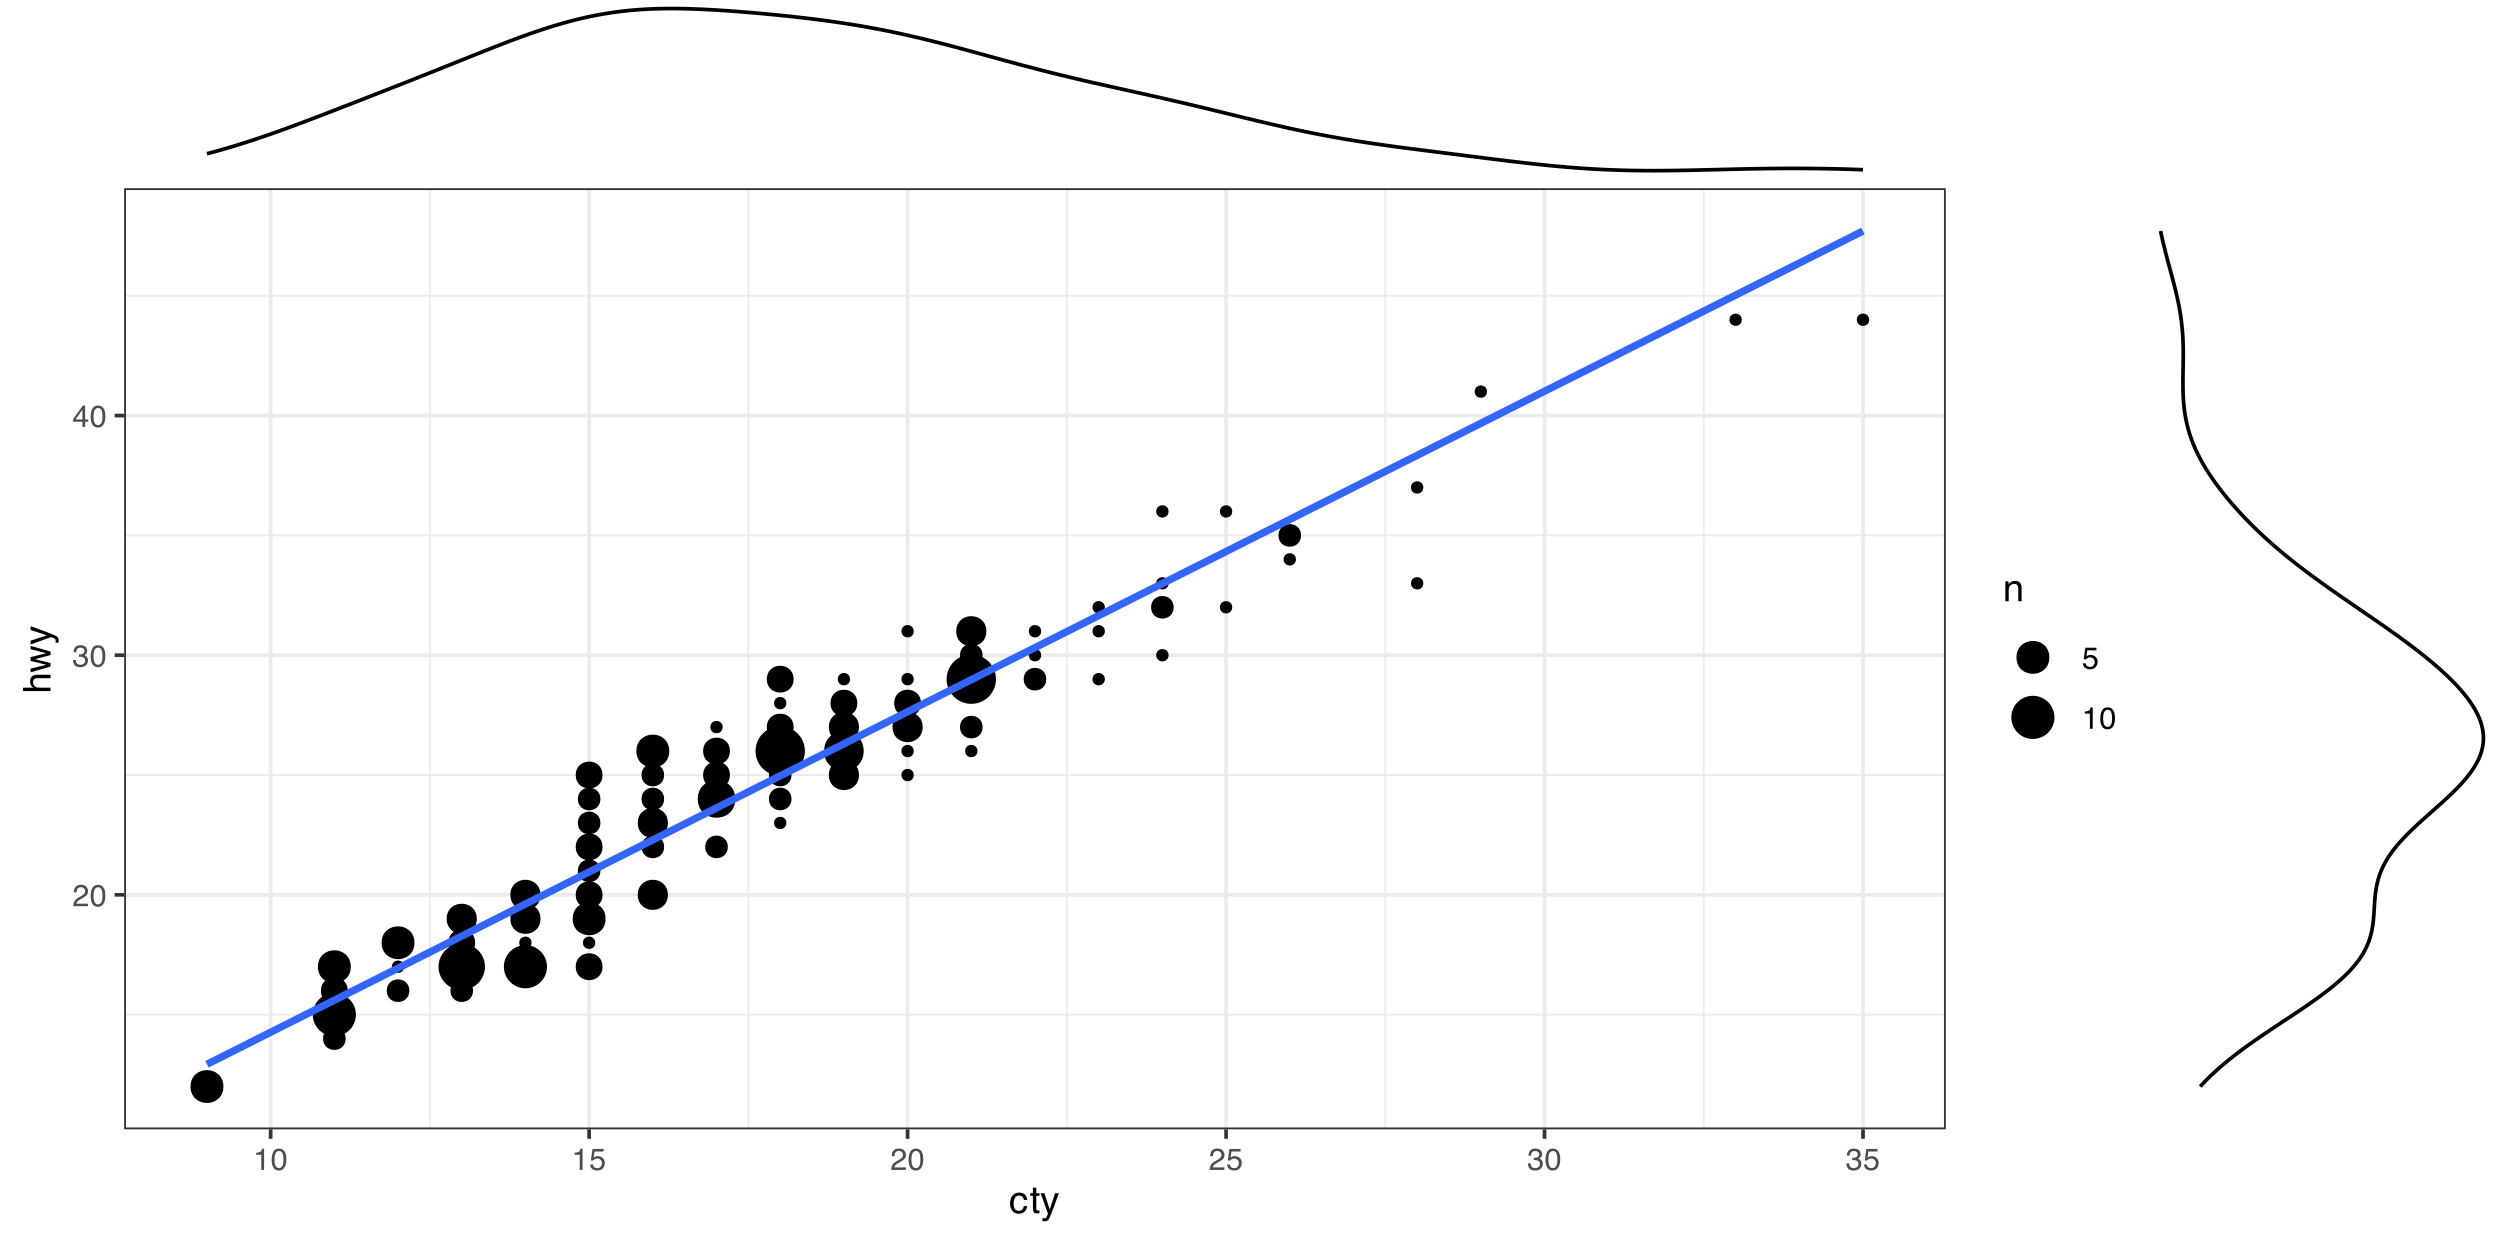 <?xml version="1.0" encoding="UTF-8"?>
<svg xmlns="http://www.w3.org/2000/svg" xmlns:xlink="http://www.w3.org/1999/xlink" width="720" height="360" viewBox="0 0 720 360">
<defs>
<g>
<g id="glyph-0-0">
<path d="M 0.281 0 L 0.281 -6.312 L 5.297 -6.312 L 5.297 0 Z M 4.5 -0.797 L 4.5 -5.516 L 1.078 -5.516 L 1.078 -0.797 Z M 4.5 -0.797 "/>
</g>
<g id="glyph-0-1">
<path d="M 0.281 0 C 0.301 -0.531 0.406 -0.988 0.594 -1.375 C 0.789 -1.77 1.164 -2.129 1.719 -2.453 L 2.547 -2.922 C 2.91 -3.141 3.164 -3.328 3.312 -3.484 C 3.551 -3.711 3.672 -3.984 3.672 -4.297 C 3.672 -4.648 3.562 -4.93 3.344 -5.141 C 3.133 -5.359 2.848 -5.469 2.484 -5.469 C 1.961 -5.469 1.598 -5.266 1.391 -4.859 C 1.285 -4.648 1.227 -4.352 1.219 -3.969 L 0.422 -3.969 C 0.43 -4.5 0.531 -4.938 0.719 -5.281 C 1.051 -5.875 1.645 -6.172 2.5 -6.172 C 3.195 -6.172 3.707 -5.977 4.031 -5.594 C 4.363 -5.219 4.531 -4.797 4.531 -4.328 C 4.531 -3.836 4.352 -3.414 4 -3.062 C 3.801 -2.863 3.441 -2.617 2.922 -2.328 L 2.344 -2 C 2.062 -1.844 1.836 -1.695 1.672 -1.562 C 1.391 -1.312 1.211 -1.035 1.141 -0.734 L 4.5 -0.734 L 4.5 0 Z M 0.281 0 "/>
</g>
<g id="glyph-0-2">
<path d="M 2.375 -6.156 C 3.176 -6.156 3.754 -5.828 4.109 -5.172 C 4.379 -4.66 4.516 -3.961 4.516 -3.078 C 4.516 -2.242 4.391 -1.555 4.141 -1.016 C 3.785 -0.223 3.195 0.172 2.375 0.172 C 1.633 0.172 1.082 -0.148 0.719 -0.797 C 0.426 -1.328 0.281 -2.047 0.281 -2.953 C 0.281 -3.648 0.367 -4.25 0.547 -4.75 C 0.879 -5.688 1.488 -6.156 2.375 -6.156 Z M 2.375 -0.531 C 2.77 -0.531 3.086 -0.707 3.328 -1.062 C 3.566 -1.426 3.688 -2.086 3.688 -3.047 C 3.688 -3.754 3.598 -4.332 3.422 -4.781 C 3.254 -5.227 2.922 -5.453 2.422 -5.453 C 1.973 -5.453 1.641 -5.238 1.422 -4.812 C 1.211 -4.383 1.109 -3.754 1.109 -2.922 C 1.109 -2.297 1.176 -1.789 1.312 -1.406 C 1.52 -0.82 1.875 -0.531 2.375 -0.531 Z M 2.375 -0.531 "/>
</g>
<g id="glyph-0-3">
<path d="M 2.281 0.172 C 1.551 0.172 1.02 -0.023 0.688 -0.422 C 0.363 -0.828 0.203 -1.316 0.203 -1.891 L 1.016 -1.891 C 1.047 -1.492 1.117 -1.203 1.234 -1.016 C 1.441 -0.691 1.805 -0.531 2.328 -0.531 C 2.734 -0.531 3.055 -0.641 3.297 -0.859 C 3.547 -1.078 3.672 -1.359 3.672 -1.703 C 3.672 -2.129 3.539 -2.426 3.281 -2.594 C 3.031 -2.758 2.672 -2.844 2.203 -2.844 C 2.148 -2.844 2.098 -2.844 2.047 -2.844 C 1.992 -2.844 1.941 -2.844 1.891 -2.844 L 1.891 -3.516 C 1.973 -3.516 2.039 -3.508 2.094 -3.5 C 2.145 -3.5 2.203 -3.5 2.266 -3.5 C 2.555 -3.5 2.797 -3.547 2.984 -3.641 C 3.305 -3.797 3.469 -4.082 3.469 -4.5 C 3.469 -4.801 3.359 -5.035 3.141 -5.203 C 2.922 -5.367 2.672 -5.453 2.391 -5.453 C 1.867 -5.453 1.508 -5.281 1.312 -4.938 C 1.207 -4.75 1.145 -4.477 1.125 -4.125 L 0.359 -4.125 C 0.359 -4.582 0.453 -4.973 0.641 -5.297 C 0.953 -5.867 1.504 -6.156 2.297 -6.156 C 2.93 -6.156 3.422 -6.016 3.766 -5.734 C 4.109 -5.461 4.281 -5.062 4.281 -4.531 C 4.281 -4.145 4.176 -3.836 3.969 -3.609 C 3.844 -3.461 3.68 -3.348 3.484 -3.266 C 3.805 -3.172 4.055 -3 4.234 -2.75 C 4.422 -2.5 4.516 -2.191 4.516 -1.828 C 4.516 -1.234 4.316 -0.75 3.922 -0.375 C 3.535 -0.008 2.988 0.172 2.281 0.172 Z M 2.281 0.172 "/>
</g>
<g id="glyph-0-4">
<path d="M 2.906 -2.172 L 2.906 -4.969 L 0.938 -2.172 Z M 2.922 0 L 2.922 -1.5 L 0.219 -1.5 L 0.219 -2.266 L 3.047 -6.172 L 3.688 -6.172 L 3.688 -2.172 L 4.594 -2.172 L 4.594 -1.5 L 3.688 -1.5 L 3.688 0 Z M 2.922 0 "/>
</g>
<g id="glyph-0-5">
<path d="M 0.844 -4.359 L 0.844 -4.953 C 1.395 -5.004 1.781 -5.094 2 -5.219 C 2.227 -5.344 2.395 -5.645 2.5 -6.125 L 3.109 -6.125 L 3.109 0 L 2.297 0 L 2.297 -4.359 Z M 0.844 -4.359 "/>
</g>
<g id="glyph-0-6">
<path d="M 1.094 -1.562 C 1.133 -1.125 1.336 -0.82 1.703 -0.656 C 1.879 -0.57 2.094 -0.531 2.344 -0.531 C 2.801 -0.531 3.141 -0.676 3.359 -0.969 C 3.578 -1.258 3.688 -1.582 3.688 -1.938 C 3.688 -2.363 3.555 -2.691 3.297 -2.922 C 3.035 -3.16 2.719 -3.281 2.344 -3.281 C 2.082 -3.281 1.852 -3.227 1.656 -3.125 C 1.469 -3.02 1.305 -2.879 1.172 -2.703 L 0.5 -2.734 L 0.969 -6.047 L 4.172 -6.047 L 4.172 -5.297 L 1.562 -5.297 L 1.297 -3.594 C 1.43 -3.695 1.566 -3.773 1.703 -3.828 C 1.93 -3.93 2.195 -3.984 2.5 -3.984 C 3.062 -3.984 3.535 -3.801 3.922 -3.438 C 4.316 -3.07 4.516 -2.609 4.516 -2.047 C 4.516 -1.461 4.332 -0.945 3.969 -0.5 C 3.613 -0.062 3.047 0.156 2.266 0.156 C 1.754 0.156 1.305 0.012 0.922 -0.266 C 0.547 -0.547 0.332 -0.977 0.281 -1.562 Z M 1.094 -1.562 "/>
</g>
<g id="glyph-1-0">
<path d="M 0.359 0 L 0.359 -7.891 L 6.625 -7.891 L 6.625 0 Z M 5.625 -0.984 L 5.625 -6.906 L 1.344 -6.906 L 1.344 -0.984 Z M 5.625 -0.984 "/>
</g>
<g id="glyph-1-1">
<path d="M 2.922 -5.922 C 3.578 -5.922 4.109 -5.758 4.516 -5.438 C 4.922 -5.125 5.164 -4.582 5.25 -3.812 L 4.297 -3.812 C 4.242 -4.164 4.113 -4.457 3.906 -4.688 C 3.707 -4.926 3.379 -5.047 2.922 -5.047 C 2.305 -5.047 1.867 -4.75 1.609 -4.156 C 1.43 -3.758 1.344 -3.273 1.344 -2.703 C 1.344 -2.129 1.461 -1.645 1.703 -1.25 C 1.953 -0.852 2.336 -0.656 2.859 -0.656 C 3.266 -0.656 3.582 -0.773 3.812 -1.016 C 4.051 -1.266 4.211 -1.602 4.297 -2.031 L 5.25 -2.031 C 5.133 -1.27 4.863 -0.711 4.438 -0.359 C 4.008 -0.004 3.457 0.172 2.781 0.172 C 2.031 0.172 1.43 -0.102 0.984 -0.656 C 0.535 -1.207 0.312 -1.895 0.312 -2.719 C 0.312 -3.727 0.555 -4.516 1.047 -5.078 C 1.535 -5.641 2.16 -5.922 2.922 -5.922 Z M 2.781 -5.891 Z M 2.781 -5.891 "/>
</g>
<g id="glyph-1-2">
<path d="M 0.906 -7.359 L 1.875 -7.359 L 1.875 -5.75 L 2.797 -5.75 L 2.797 -4.969 L 1.875 -4.969 L 1.875 -1.203 C 1.875 -1.004 1.941 -0.875 2.078 -0.812 C 2.16 -0.77 2.285 -0.75 2.453 -0.75 C 2.504 -0.75 2.555 -0.75 2.609 -0.75 C 2.66 -0.75 2.723 -0.754 2.797 -0.766 L 2.797 0 C 2.68 0.031 2.562 0.051 2.438 0.062 C 2.32 0.082 2.195 0.094 2.062 0.094 C 1.613 0.094 1.305 -0.02 1.141 -0.25 C 0.984 -0.488 0.906 -0.789 0.906 -1.156 L 0.906 -4.969 L 0.125 -4.969 L 0.125 -5.75 L 0.906 -5.75 Z M 0.906 -7.359 "/>
</g>
<g id="glyph-1-3">
<path d="M 4.297 -5.75 L 5.375 -5.75 C 5.238 -5.383 4.938 -4.547 4.469 -3.234 C 4.113 -2.242 3.816 -1.438 3.578 -0.812 C 3.023 0.652 2.633 1.551 2.406 1.875 C 2.176 2.195 1.781 2.359 1.219 2.359 C 1.082 2.359 0.977 2.352 0.906 2.344 C 0.832 2.332 0.742 2.312 0.641 2.281 L 0.641 1.406 C 0.805 1.445 0.926 1.473 1 1.484 C 1.07 1.492 1.141 1.5 1.203 1.5 C 1.379 1.5 1.508 1.469 1.594 1.406 C 1.676 1.352 1.75 1.285 1.812 1.203 C 1.82 1.172 1.883 1.02 2 0.75 C 2.113 0.488 2.191 0.297 2.234 0.172 L 0.109 -5.75 L 1.203 -5.75 L 2.75 -1.062 Z M 2.75 -5.891 Z M 2.75 -5.891 "/>
</g>
<g id="glyph-1-4">
<path d="M 0.703 -5.75 L 1.625 -5.75 L 1.625 -4.938 C 1.895 -5.27 2.18 -5.508 2.484 -5.656 C 2.797 -5.801 3.133 -5.875 3.5 -5.875 C 4.32 -5.875 4.875 -5.594 5.156 -5.031 C 5.312 -4.719 5.391 -4.27 5.391 -3.688 L 5.391 0 L 4.422 0 L 4.422 -3.625 C 4.422 -3.977 4.367 -4.258 4.266 -4.469 C 4.086 -4.832 3.773 -5.016 3.328 -5.016 C 3.098 -5.016 2.91 -4.988 2.766 -4.938 C 2.492 -4.863 2.258 -4.707 2.062 -4.469 C 1.906 -4.281 1.801 -4.082 1.75 -3.875 C 1.695 -3.676 1.672 -3.391 1.672 -3.016 L 1.672 0 L 0.703 0 Z M 2.984 -5.891 Z M 2.984 -5.891 "/>
</g>
<g id="glyph-2-0">
<path d="M 0 -0.359 L -7.891 -0.359 L -7.891 -6.625 L 0 -6.625 Z M -0.984 -5.625 L -6.906 -5.625 L -6.906 -1.344 L -0.984 -1.344 Z M -0.984 -5.625 "/>
</g>
<g id="glyph-2-1">
<path d="M -7.922 -0.703 L -7.922 -1.672 L -4.969 -1.672 C -5.258 -1.898 -5.469 -2.109 -5.594 -2.297 C -5.789 -2.609 -5.891 -2.992 -5.891 -3.453 C -5.891 -4.285 -5.598 -4.852 -5.016 -5.156 C -4.691 -5.312 -4.25 -5.391 -3.688 -5.391 L 0 -5.391 L 0 -4.406 L -3.625 -4.406 C -4.051 -4.406 -4.363 -4.352 -4.562 -4.25 C -4.875 -4.07 -5.031 -3.738 -5.031 -3.25 C -5.031 -2.852 -4.891 -2.488 -4.609 -2.156 C -4.336 -1.832 -3.816 -1.672 -3.047 -1.672 L 0 -1.672 L 0 -0.703 Z M -7.922 -0.703 "/>
</g>
<g id="glyph-2-2">
<path d="M -5.75 -1.156 L -1.219 -2.266 L -5.75 -3.391 L -5.75 -4.469 L -1.25 -5.594 L -5.75 -6.766 L -5.75 -7.734 L 0 -6.062 L 0 -5.062 L -4.453 -3.891 L 0 -2.766 L 0 -1.75 L -5.75 -0.094 Z M -5.75 -1.156 "/>
</g>
<g id="glyph-2-3">
<path d="M -5.75 -4.297 L -5.75 -5.375 C -5.383 -5.238 -4.547 -4.938 -3.234 -4.469 C -2.242 -4.113 -1.438 -3.816 -0.812 -3.578 C 0.652 -3.023 1.551 -2.633 1.875 -2.406 C 2.195 -2.176 2.359 -1.781 2.359 -1.219 C 2.359 -1.082 2.352 -0.977 2.344 -0.906 C 2.332 -0.832 2.312 -0.742 2.281 -0.641 L 1.406 -0.641 C 1.445 -0.805 1.473 -0.926 1.484 -1 C 1.492 -1.07 1.5 -1.141 1.5 -1.203 C 1.5 -1.379 1.469 -1.508 1.406 -1.594 C 1.352 -1.676 1.285 -1.75 1.203 -1.812 C 1.172 -1.82 1.02 -1.883 0.75 -2 C 0.488 -2.113 0.297 -2.191 0.172 -2.234 L -5.75 -0.109 L -5.75 -1.203 L -1.062 -2.75 Z M -5.891 -2.75 Z M -5.891 -2.75 "/>
</g>
</g>
<clipPath id="clip-0">
<path clip-rule="nonzero" d="M 0 54.207 L 615.074 54.207 L 615.074 360 L 0 360 Z M 0 54.207 "/>
</clipPath>
<clipPath id="clip-1">
<path clip-rule="nonzero" d="M 35.758 54.207 L 560.395 54.207 L 560.395 325.242 L 35.758 325.242 Z M 35.758 54.207 "/>
</clipPath>
<clipPath id="clip-2">
<path clip-rule="nonzero" d="M 35.758 291 L 560.395 291 L 560.395 293 L 35.758 293 Z M 35.758 291 "/>
</clipPath>
<clipPath id="clip-3">
<path clip-rule="nonzero" d="M 35.758 222 L 560.395 222 L 560.395 224 L 35.758 224 Z M 35.758 222 "/>
</clipPath>
<clipPath id="clip-4">
<path clip-rule="nonzero" d="M 35.758 153 L 560.395 153 L 560.395 155 L 35.758 155 Z M 35.758 153 "/>
</clipPath>
<clipPath id="clip-5">
<path clip-rule="nonzero" d="M 35.758 84 L 560.395 84 L 560.395 86 L 35.758 86 Z M 35.758 84 "/>
</clipPath>
<clipPath id="clip-6">
<path clip-rule="nonzero" d="M 123 54.207 L 125 54.207 L 125 325.242 L 123 325.242 Z M 123 54.207 "/>
</clipPath>
<clipPath id="clip-7">
<path clip-rule="nonzero" d="M 215 54.207 L 216 54.207 L 216 325.242 L 215 325.242 Z M 215 54.207 "/>
</clipPath>
<clipPath id="clip-8">
<path clip-rule="nonzero" d="M 306 54.207 L 308 54.207 L 308 325.242 L 306 325.242 Z M 306 54.207 "/>
</clipPath>
<clipPath id="clip-9">
<path clip-rule="nonzero" d="M 398 54.207 L 400 54.207 L 400 325.242 L 398 325.242 Z M 398 54.207 "/>
</clipPath>
<clipPath id="clip-10">
<path clip-rule="nonzero" d="M 490 54.207 L 491 54.207 L 491 325.242 L 490 325.242 Z M 490 54.207 "/>
</clipPath>
<clipPath id="clip-11">
<path clip-rule="nonzero" d="M 35.758 257 L 560.395 257 L 560.395 259 L 35.758 259 Z M 35.758 257 "/>
</clipPath>
<clipPath id="clip-12">
<path clip-rule="nonzero" d="M 35.758 188 L 560.395 188 L 560.395 190 L 35.758 190 Z M 35.758 188 "/>
</clipPath>
<clipPath id="clip-13">
<path clip-rule="nonzero" d="M 35.758 119 L 560.395 119 L 560.395 121 L 35.758 121 Z M 35.758 119 "/>
</clipPath>
<clipPath id="clip-14">
<path clip-rule="nonzero" d="M 77 54.207 L 79 54.207 L 79 325.242 L 77 325.242 Z M 77 54.207 "/>
</clipPath>
<clipPath id="clip-15">
<path clip-rule="nonzero" d="M 169 54.207 L 171 54.207 L 171 325.242 L 169 325.242 Z M 169 54.207 "/>
</clipPath>
<clipPath id="clip-16">
<path clip-rule="nonzero" d="M 260 54.207 L 262 54.207 L 262 325.242 L 260 325.242 Z M 260 54.207 "/>
</clipPath>
<clipPath id="clip-17">
<path clip-rule="nonzero" d="M 352 54.207 L 354 54.207 L 354 325.242 L 352 325.242 Z M 352 54.207 "/>
</clipPath>
<clipPath id="clip-18">
<path clip-rule="nonzero" d="M 444 54.207 L 446 54.207 L 446 325.242 L 444 325.242 Z M 444 54.207 "/>
</clipPath>
<clipPath id="clip-19">
<path clip-rule="nonzero" d="M 536 54.207 L 538 54.207 L 538 325.242 L 536 325.242 Z M 536 54.207 "/>
</clipPath>
<clipPath id="clip-20">
<path clip-rule="nonzero" d="M 35.758 54.207 L 560.395 54.207 L 560.395 325.242 L 35.758 325.242 Z M 35.758 54.207 "/>
</clipPath>
</defs>
<rect x="-72" y="-36" width="864" height="432" fill="rgb(100%, 100%, 100%)" fill-opacity="1"/>
<g clip-path="url(#clip-0)">
<path fill-rule="nonzero" fill="rgb(100%, 100%, 100%)" fill-opacity="1" stroke-width="1.067" stroke-linecap="round" stroke-linejoin="round" stroke="rgb(100%, 100%, 100%)" stroke-opacity="1" stroke-miterlimit="10" d="M 0 360 L 615.074 360 L 615.074 54.207 L 0 54.207 Z M 0 360 "/>
</g>
<g clip-path="url(#clip-1)">
<path fill-rule="nonzero" fill="rgb(100%, 100%, 100%)" fill-opacity="1" d="M 35.758 325.242 L 560.395 325.242 L 560.395 54.207 L 35.758 54.207 Z M 35.758 325.242 "/>
</g>
<g clip-path="url(#clip-2)">
<path fill="none" stroke-width="0.533" stroke-linecap="butt" stroke-linejoin="round" stroke="rgb(92.157%, 92.157%, 92.157%)" stroke-opacity="1" stroke-miterlimit="10" d="M 35.758 292.219 L 560.395 292.219 "/>
</g>
<g clip-path="url(#clip-3)">
<path fill="none" stroke-width="0.533" stroke-linecap="butt" stroke-linejoin="round" stroke="rgb(92.157%, 92.157%, 92.157%)" stroke-opacity="1" stroke-miterlimit="10" d="M 35.758 223.207 L 560.395 223.207 "/>
</g>
<g clip-path="url(#clip-4)">
<path fill="none" stroke-width="0.533" stroke-linecap="butt" stroke-linejoin="round" stroke="rgb(92.157%, 92.157%, 92.157%)" stroke-opacity="1" stroke-miterlimit="10" d="M 35.758 154.195 L 560.395 154.195 "/>
</g>
<g clip-path="url(#clip-5)">
<path fill="none" stroke-width="0.533" stroke-linecap="butt" stroke-linejoin="round" stroke="rgb(92.157%, 92.157%, 92.157%)" stroke-opacity="1" stroke-miterlimit="10" d="M 35.758 85.18 L 560.395 85.18 "/>
</g>
<g clip-path="url(#clip-6)">
<path fill="none" stroke-width="0.533" stroke-linecap="butt" stroke-linejoin="round" stroke="rgb(92.157%, 92.157%, 92.157%)" stroke-opacity="1" stroke-miterlimit="10" d="M 123.809 325.242 L 123.809 54.207 "/>
</g>
<g clip-path="url(#clip-7)">
<path fill="none" stroke-width="0.533" stroke-linecap="butt" stroke-linejoin="round" stroke="rgb(92.157%, 92.157%, 92.157%)" stroke-opacity="1" stroke-miterlimit="10" d="M 215.527 325.242 L 215.527 54.207 "/>
</g>
<g clip-path="url(#clip-8)">
<path fill="none" stroke-width="0.533" stroke-linecap="butt" stroke-linejoin="round" stroke="rgb(92.157%, 92.157%, 92.157%)" stroke-opacity="1" stroke-miterlimit="10" d="M 307.25 325.242 L 307.25 54.207 "/>
</g>
<g clip-path="url(#clip-9)">
<path fill="none" stroke-width="0.533" stroke-linecap="butt" stroke-linejoin="round" stroke="rgb(92.157%, 92.157%, 92.157%)" stroke-opacity="1" stroke-miterlimit="10" d="M 398.969 325.242 L 398.969 54.207 "/>
</g>
<g clip-path="url(#clip-10)">
<path fill="none" stroke-width="0.533" stroke-linecap="butt" stroke-linejoin="round" stroke="rgb(92.157%, 92.157%, 92.157%)" stroke-opacity="1" stroke-miterlimit="10" d="M 490.688 325.242 L 490.688 54.207 "/>
</g>
<g clip-path="url(#clip-11)">
<path fill="none" stroke-width="1.067" stroke-linecap="butt" stroke-linejoin="round" stroke="rgb(92.157%, 92.157%, 92.157%)" stroke-opacity="1" stroke-miterlimit="10" d="M 35.758 257.711 L 560.395 257.711 "/>
</g>
<g clip-path="url(#clip-12)">
<path fill="none" stroke-width="1.067" stroke-linecap="butt" stroke-linejoin="round" stroke="rgb(92.157%, 92.157%, 92.157%)" stroke-opacity="1" stroke-miterlimit="10" d="M 35.758 188.699 L 560.395 188.699 "/>
</g>
<g clip-path="url(#clip-13)">
<path fill="none" stroke-width="1.067" stroke-linecap="butt" stroke-linejoin="round" stroke="rgb(92.157%, 92.157%, 92.157%)" stroke-opacity="1" stroke-miterlimit="10" d="M 35.758 119.688 L 560.395 119.688 "/>
</g>
<g clip-path="url(#clip-14)">
<path fill="none" stroke-width="1.067" stroke-linecap="butt" stroke-linejoin="round" stroke="rgb(92.157%, 92.157%, 92.157%)" stroke-opacity="1" stroke-miterlimit="10" d="M 77.949 325.242 L 77.949 54.207 "/>
</g>
<g clip-path="url(#clip-15)">
<path fill="none" stroke-width="1.067" stroke-linecap="butt" stroke-linejoin="round" stroke="rgb(92.157%, 92.157%, 92.157%)" stroke-opacity="1" stroke-miterlimit="10" d="M 169.668 325.242 L 169.668 54.207 "/>
</g>
<g clip-path="url(#clip-16)">
<path fill="none" stroke-width="1.067" stroke-linecap="butt" stroke-linejoin="round" stroke="rgb(92.157%, 92.157%, 92.157%)" stroke-opacity="1" stroke-miterlimit="10" d="M 261.387 325.242 L 261.387 54.207 "/>
</g>
<g clip-path="url(#clip-17)">
<path fill="none" stroke-width="1.067" stroke-linecap="butt" stroke-linejoin="round" stroke="rgb(92.157%, 92.157%, 92.157%)" stroke-opacity="1" stroke-miterlimit="10" d="M 353.109 325.242 L 353.109 54.207 "/>
</g>
<g clip-path="url(#clip-18)">
<path fill="none" stroke-width="1.067" stroke-linecap="butt" stroke-linejoin="round" stroke="rgb(92.157%, 92.157%, 92.157%)" stroke-opacity="1" stroke-miterlimit="10" d="M 444.828 325.242 L 444.828 54.207 "/>
</g>
<g clip-path="url(#clip-19)">
<path fill="none" stroke-width="1.067" stroke-linecap="butt" stroke-linejoin="round" stroke="rgb(92.157%, 92.157%, 92.157%)" stroke-opacity="1" stroke-miterlimit="10" d="M 536.547 325.242 L 536.547 54.207 "/>
</g>
<path fill-rule="nonzero" fill="rgb(0%, 0%, 0%)" fill-opacity="1" stroke-width="0.709" stroke-linecap="round" stroke-linejoin="round" stroke="rgb(0%, 0%, 0%)" stroke-opacity="1" stroke-miterlimit="10" d="M 63.984 312.922 C 63.984 318.762 55.223 318.762 55.223 312.922 C 55.223 307.082 63.984 307.082 63.984 312.922 "/>
<path fill-rule="nonzero" fill="rgb(0%, 0%, 0%)" fill-opacity="1" stroke-width="0.709" stroke-linecap="round" stroke-linejoin="round" stroke="rgb(0%, 0%, 0%)" stroke-opacity="1" stroke-miterlimit="10" d="M 99.195 299.121 C 99.195 302.988 93.391 302.988 93.391 299.121 C 93.391 295.25 99.195 295.25 99.195 299.121 "/>
<path fill-rule="nonzero" fill="rgb(0%, 0%, 0%)" fill-opacity="1" stroke-width="0.709" stroke-linecap="round" stroke-linejoin="round" stroke="rgb(0%, 0%, 0%)" stroke-opacity="1" stroke-miterlimit="10" d="M 102.152 292.219 C 102.152 295.457 99.531 298.078 96.293 298.078 C 93.055 298.078 90.434 295.457 90.434 292.219 C 90.434 288.98 93.055 286.359 96.293 286.359 C 99.531 286.359 102.152 288.98 102.152 292.219 "/>
<path fill-rule="nonzero" fill="rgb(0%, 0%, 0%)" fill-opacity="1" stroke-width="0.709" stroke-linecap="round" stroke-linejoin="round" stroke="rgb(0%, 0%, 0%)" stroke-opacity="1" stroke-miterlimit="10" d="M 99.809 285.316 C 99.809 290.004 92.777 290.004 92.777 285.316 C 92.777 280.633 99.809 280.633 99.809 285.316 "/>
<path fill-rule="nonzero" fill="rgb(0%, 0%, 0%)" fill-opacity="1" stroke-width="0.709" stroke-linecap="round" stroke-linejoin="round" stroke="rgb(0%, 0%, 0%)" stroke-opacity="1" stroke-miterlimit="10" d="M 100.672 278.418 C 100.672 284.258 91.914 284.258 91.914 278.418 C 91.914 272.574 100.672 272.574 100.672 278.418 "/>
<path fill-rule="nonzero" fill="rgb(0%, 0%, 0%)" fill-opacity="1" stroke-width="0.709" stroke-linecap="round" stroke-linejoin="round" stroke="rgb(0%, 0%, 0%)" stroke-opacity="1" stroke-miterlimit="10" d="M 117.539 285.316 C 117.539 289.184 111.734 289.184 111.734 285.316 C 111.734 281.449 117.539 281.449 117.539 285.316 "/>
<path fill-rule="nonzero" fill="rgb(0%, 0%, 0%)" fill-opacity="1" stroke-width="0.709" stroke-linecap="round" stroke-linejoin="round" stroke="rgb(0%, 0%, 0%)" stroke-opacity="1" stroke-miterlimit="10" d="M 116.059 278.418 C 116.059 280.312 113.215 280.312 113.215 278.418 C 113.215 276.52 116.059 276.52 116.059 278.418 "/>
<path fill-rule="nonzero" fill="rgb(0%, 0%, 0%)" fill-opacity="1" stroke-width="0.709" stroke-linecap="round" stroke-linejoin="round" stroke="rgb(0%, 0%, 0%)" stroke-opacity="1" stroke-miterlimit="10" d="M 119.016 271.516 C 119.016 277.355 110.258 277.355 110.258 271.516 C 110.258 265.676 119.016 265.676 119.016 271.516 "/>
<path fill-rule="nonzero" fill="rgb(0%, 0%, 0%)" fill-opacity="1" stroke-width="0.709" stroke-linecap="round" stroke-linejoin="round" stroke="rgb(0%, 0%, 0%)" stroke-opacity="1" stroke-miterlimit="10" d="M 135.883 285.316 C 135.883 289.184 130.078 289.184 130.078 285.316 C 130.078 281.449 135.883 281.449 135.883 285.316 "/>
<path fill-rule="nonzero" fill="rgb(0%, 0%, 0%)" fill-opacity="1" stroke-width="0.709" stroke-linecap="round" stroke-linejoin="round" stroke="rgb(0%, 0%, 0%)" stroke-opacity="1" stroke-miterlimit="10" d="M 139.309 278.418 C 139.309 281.91 136.477 284.746 132.98 284.746 C 129.484 284.746 126.652 281.91 126.652 278.418 C 126.652 274.922 129.484 272.086 132.98 272.086 C 136.477 272.086 139.309 274.922 139.309 278.418 "/>
<path fill-rule="nonzero" fill="rgb(0%, 0%, 0%)" fill-opacity="1" stroke-width="0.709" stroke-linecap="round" stroke-linejoin="round" stroke="rgb(0%, 0%, 0%)" stroke-opacity="1" stroke-miterlimit="10" d="M 136.496 271.516 C 136.496 276.199 129.469 276.199 129.469 271.516 C 129.469 266.828 136.496 266.828 136.496 271.516 "/>
<path fill-rule="nonzero" fill="rgb(0%, 0%, 0%)" fill-opacity="1" stroke-width="0.709" stroke-linecap="round" stroke-linejoin="round" stroke="rgb(0%, 0%, 0%)" stroke-opacity="1" stroke-miterlimit="10" d="M 136.965 264.613 C 136.965 269.926 128.996 269.926 128.996 264.613 C 128.996 259.301 136.965 259.301 136.965 264.613 "/>
<path fill-rule="nonzero" fill="rgb(0%, 0%, 0%)" fill-opacity="1" stroke-width="0.709" stroke-linecap="round" stroke-linejoin="round" stroke="rgb(0%, 0%, 0%)" stroke-opacity="1" stroke-miterlimit="10" d="M 157.184 278.418 C 157.184 281.652 154.562 284.277 151.324 284.277 C 148.09 284.277 145.465 281.652 145.465 278.418 C 145.465 275.18 148.09 272.555 151.324 272.555 C 154.562 272.555 157.184 275.18 157.184 278.418 "/>
<path fill-rule="nonzero" fill="rgb(0%, 0%, 0%)" fill-opacity="1" stroke-width="0.709" stroke-linecap="round" stroke-linejoin="round" stroke="rgb(0%, 0%, 0%)" stroke-opacity="1" stroke-miterlimit="10" d="M 152.746 271.516 C 152.746 273.41 149.902 273.41 149.902 271.516 C 149.902 269.621 152.746 269.621 152.746 271.516 "/>
<path fill-rule="nonzero" fill="rgb(0%, 0%, 0%)" fill-opacity="1" stroke-width="0.709" stroke-linecap="round" stroke-linejoin="round" stroke="rgb(0%, 0%, 0%)" stroke-opacity="1" stroke-miterlimit="10" d="M 155.309 264.613 C 155.309 269.926 147.34 269.926 147.34 264.613 C 147.34 259.301 155.309 259.301 155.309 264.613 "/>
<path fill-rule="nonzero" fill="rgb(0%, 0%, 0%)" fill-opacity="1" stroke-width="0.709" stroke-linecap="round" stroke-linejoin="round" stroke="rgb(0%, 0%, 0%)" stroke-opacity="1" stroke-miterlimit="10" d="M 155.309 257.711 C 155.309 263.023 147.34 263.023 147.34 257.711 C 147.34 252.398 155.309 252.398 155.309 257.711 "/>
<path fill-rule="nonzero" fill="rgb(0%, 0%, 0%)" fill-opacity="1" stroke-width="0.709" stroke-linecap="round" stroke-linejoin="round" stroke="rgb(0%, 0%, 0%)" stroke-opacity="1" stroke-miterlimit="10" d="M 173.184 278.418 C 173.184 283.102 166.156 283.102 166.156 278.418 C 166.156 273.73 173.184 273.73 173.184 278.418 "/>
<path fill-rule="nonzero" fill="rgb(0%, 0%, 0%)" fill-opacity="1" stroke-width="0.709" stroke-linecap="round" stroke-linejoin="round" stroke="rgb(0%, 0%, 0%)" stroke-opacity="1" stroke-miterlimit="10" d="M 171.09 271.516 C 171.09 273.41 168.246 273.41 168.246 271.516 C 168.246 269.621 171.09 269.621 171.09 271.516 "/>
<path fill-rule="nonzero" fill="rgb(0%, 0%, 0%)" fill-opacity="1" stroke-width="0.709" stroke-linecap="round" stroke-linejoin="round" stroke="rgb(0%, 0%, 0%)" stroke-opacity="1" stroke-miterlimit="10" d="M 174.051 264.613 C 174.051 270.453 165.289 270.453 165.289 264.613 C 165.289 258.773 174.051 258.773 174.051 264.613 "/>
<path fill-rule="nonzero" fill="rgb(0%, 0%, 0%)" fill-opacity="1" stroke-width="0.709" stroke-linecap="round" stroke-linejoin="round" stroke="rgb(0%, 0%, 0%)" stroke-opacity="1" stroke-miterlimit="10" d="M 173.184 257.711 C 173.184 262.398 166.156 262.398 166.156 257.711 C 166.156 253.027 173.184 253.027 173.184 257.711 "/>
<path fill-rule="nonzero" fill="rgb(0%, 0%, 0%)" fill-opacity="1" stroke-width="0.709" stroke-linecap="round" stroke-linejoin="round" stroke="rgb(0%, 0%, 0%)" stroke-opacity="1" stroke-miterlimit="10" d="M 172.57 250.812 C 172.57 254.68 166.77 254.68 166.77 250.812 C 166.77 246.941 172.57 246.941 172.57 250.812 "/>
<path fill-rule="nonzero" fill="rgb(0%, 0%, 0%)" fill-opacity="1" stroke-width="0.709" stroke-linecap="round" stroke-linejoin="round" stroke="rgb(0%, 0%, 0%)" stroke-opacity="1" stroke-miterlimit="10" d="M 173.184 243.91 C 173.184 248.594 166.156 248.594 166.156 243.91 C 166.156 239.227 173.184 239.227 173.184 243.91 "/>
<path fill-rule="nonzero" fill="rgb(0%, 0%, 0%)" fill-opacity="1" stroke-width="0.709" stroke-linecap="round" stroke-linejoin="round" stroke="rgb(0%, 0%, 0%)" stroke-opacity="1" stroke-miterlimit="10" d="M 172.57 237.008 C 172.57 240.875 166.77 240.875 166.77 237.008 C 166.77 233.141 172.57 233.141 172.57 237.008 "/>
<path fill-rule="nonzero" fill="rgb(0%, 0%, 0%)" fill-opacity="1" stroke-width="0.709" stroke-linecap="round" stroke-linejoin="round" stroke="rgb(0%, 0%, 0%)" stroke-opacity="1" stroke-miterlimit="10" d="M 172.57 230.105 C 172.57 233.977 166.77 233.977 166.77 230.105 C 166.77 226.238 172.57 226.238 172.57 230.105 "/>
<path fill-rule="nonzero" fill="rgb(0%, 0%, 0%)" fill-opacity="1" stroke-width="0.709" stroke-linecap="round" stroke-linejoin="round" stroke="rgb(0%, 0%, 0%)" stroke-opacity="1" stroke-miterlimit="10" d="M 173.184 223.207 C 173.184 227.891 166.156 227.891 166.156 223.207 C 166.156 218.52 173.184 218.52 173.184 223.207 "/>
<path fill-rule="nonzero" fill="rgb(0%, 0%, 0%)" fill-opacity="1" stroke-width="0.709" stroke-linecap="round" stroke-linejoin="round" stroke="rgb(0%, 0%, 0%)" stroke-opacity="1" stroke-miterlimit="10" d="M 191.996 257.711 C 191.996 263.023 184.027 263.023 184.027 257.711 C 184.027 252.398 191.996 252.398 191.996 257.711 "/>
<path fill-rule="nonzero" fill="rgb(0%, 0%, 0%)" fill-opacity="1" stroke-width="0.709" stroke-linecap="round" stroke-linejoin="round" stroke="rgb(0%, 0%, 0%)" stroke-opacity="1" stroke-miterlimit="10" d="M 190.914 243.91 C 190.914 247.777 185.113 247.777 185.113 243.91 C 185.113 240.043 190.914 240.043 190.914 243.91 "/>
<path fill-rule="nonzero" fill="rgb(0%, 0%, 0%)" fill-opacity="1" stroke-width="0.709" stroke-linecap="round" stroke-linejoin="round" stroke="rgb(0%, 0%, 0%)" stroke-opacity="1" stroke-miterlimit="10" d="M 191.996 237.008 C 191.996 242.32 184.027 242.32 184.027 237.008 C 184.027 231.695 191.996 231.695 191.996 237.008 "/>
<path fill-rule="nonzero" fill="rgb(0%, 0%, 0%)" fill-opacity="1" stroke-width="0.709" stroke-linecap="round" stroke-linejoin="round" stroke="rgb(0%, 0%, 0%)" stroke-opacity="1" stroke-miterlimit="10" d="M 190.914 230.105 C 190.914 233.977 185.113 233.977 185.113 230.105 C 185.113 226.238 190.914 226.238 190.914 230.105 "/>
<path fill-rule="nonzero" fill="rgb(0%, 0%, 0%)" fill-opacity="1" stroke-width="0.709" stroke-linecap="round" stroke-linejoin="round" stroke="rgb(0%, 0%, 0%)" stroke-opacity="1" stroke-miterlimit="10" d="M 190.914 223.207 C 190.914 227.074 185.113 227.074 185.113 223.207 C 185.113 219.34 190.914 219.34 190.914 223.207 "/>
<path fill-rule="nonzero" fill="rgb(0%, 0%, 0%)" fill-opacity="1" stroke-width="0.709" stroke-linecap="round" stroke-linejoin="round" stroke="rgb(0%, 0%, 0%)" stroke-opacity="1" stroke-miterlimit="10" d="M 192.395 216.305 C 192.395 222.145 183.633 222.145 183.633 216.305 C 183.633 210.465 192.395 210.465 192.395 216.305 "/>
<path fill-rule="nonzero" fill="rgb(0%, 0%, 0%)" fill-opacity="1" stroke-width="0.709" stroke-linecap="round" stroke-linejoin="round" stroke="rgb(0%, 0%, 0%)" stroke-opacity="1" stroke-miterlimit="10" d="M 209.258 243.91 C 209.258 247.777 203.457 247.777 203.457 243.91 C 203.457 240.043 209.258 240.043 209.258 243.91 "/>
<path fill-rule="nonzero" fill="rgb(0%, 0%, 0%)" fill-opacity="1" stroke-width="0.709" stroke-linecap="round" stroke-linejoin="round" stroke="rgb(0%, 0%, 0%)" stroke-opacity="1" stroke-miterlimit="10" d="M 211.402 230.105 C 211.402 236.836 201.312 236.836 201.312 230.105 C 201.312 223.379 211.402 223.379 211.402 230.105 "/>
<path fill-rule="nonzero" fill="rgb(0%, 0%, 0%)" fill-opacity="1" stroke-width="0.709" stroke-linecap="round" stroke-linejoin="round" stroke="rgb(0%, 0%, 0%)" stroke-opacity="1" stroke-miterlimit="10" d="M 209.871 223.207 C 209.871 227.891 202.844 227.891 202.844 223.207 C 202.844 218.52 209.871 218.52 209.871 223.207 "/>
<path fill-rule="nonzero" fill="rgb(0%, 0%, 0%)" fill-opacity="1" stroke-width="0.709" stroke-linecap="round" stroke-linejoin="round" stroke="rgb(0%, 0%, 0%)" stroke-opacity="1" stroke-miterlimit="10" d="M 209.871 216.305 C 209.871 220.988 202.844 220.988 202.844 216.305 C 202.844 211.621 209.871 211.621 209.871 216.305 "/>
<path fill-rule="nonzero" fill="rgb(0%, 0%, 0%)" fill-opacity="1" stroke-width="0.709" stroke-linecap="round" stroke-linejoin="round" stroke="rgb(0%, 0%, 0%)" stroke-opacity="1" stroke-miterlimit="10" d="M 207.777 209.402 C 207.777 211.297 204.934 211.297 204.934 209.402 C 204.934 207.508 207.777 207.508 207.777 209.402 "/>
<path fill-rule="nonzero" fill="rgb(0%, 0%, 0%)" fill-opacity="1" stroke-width="0.709" stroke-linecap="round" stroke-linejoin="round" stroke="rgb(0%, 0%, 0%)" stroke-opacity="1" stroke-miterlimit="10" d="M 226.121 237.008 C 226.121 238.902 223.281 238.902 223.281 237.008 C 223.281 235.113 226.121 235.113 226.121 237.008 "/>
<path fill-rule="nonzero" fill="rgb(0%, 0%, 0%)" fill-opacity="1" stroke-width="0.709" stroke-linecap="round" stroke-linejoin="round" stroke="rgb(0%, 0%, 0%)" stroke-opacity="1" stroke-miterlimit="10" d="M 227.602 230.105 C 227.602 233.977 221.801 233.977 221.801 230.105 C 221.801 226.238 227.602 226.238 227.602 230.105 "/>
<path fill-rule="nonzero" fill="rgb(0%, 0%, 0%)" fill-opacity="1" stroke-width="0.709" stroke-linecap="round" stroke-linejoin="round" stroke="rgb(0%, 0%, 0%)" stroke-opacity="1" stroke-miterlimit="10" d="M 227.602 223.207 C 227.602 227.074 221.801 227.074 221.801 223.207 C 221.801 219.34 227.602 219.34 227.602 223.207 "/>
<path fill-rule="nonzero" fill="rgb(0%, 0%, 0%)" fill-opacity="1" stroke-width="0.709" stroke-linecap="round" stroke-linejoin="round" stroke="rgb(0%, 0%, 0%)" stroke-opacity="1" stroke-miterlimit="10" d="M 231.457 216.305 C 231.457 220.035 228.434 223.062 224.699 223.062 C 220.969 223.062 217.945 220.035 217.945 216.305 C 217.945 212.574 220.969 209.547 224.699 209.547 C 228.434 209.547 231.457 212.574 231.457 216.305 "/>
<path fill-rule="nonzero" fill="rgb(0%, 0%, 0%)" fill-opacity="1" stroke-width="0.709" stroke-linecap="round" stroke-linejoin="round" stroke="rgb(0%, 0%, 0%)" stroke-opacity="1" stroke-miterlimit="10" d="M 228.215 209.402 C 228.215 214.09 221.188 214.09 221.188 209.402 C 221.188 204.719 228.215 204.719 228.215 209.402 "/>
<path fill-rule="nonzero" fill="rgb(0%, 0%, 0%)" fill-opacity="1" stroke-width="0.709" stroke-linecap="round" stroke-linejoin="round" stroke="rgb(0%, 0%, 0%)" stroke-opacity="1" stroke-miterlimit="10" d="M 226.121 202.504 C 226.121 204.398 223.281 204.398 223.281 202.504 C 223.281 200.605 226.121 200.605 226.121 202.504 "/>
<path fill-rule="nonzero" fill="rgb(0%, 0%, 0%)" fill-opacity="1" stroke-width="0.709" stroke-linecap="round" stroke-linejoin="round" stroke="rgb(0%, 0%, 0%)" stroke-opacity="1" stroke-miterlimit="10" d="M 228.215 195.602 C 228.215 200.285 221.188 200.285 221.188 195.602 C 221.188 190.914 228.215 190.914 228.215 195.602 "/>
<path fill-rule="nonzero" fill="rgb(0%, 0%, 0%)" fill-opacity="1" stroke-width="0.709" stroke-linecap="round" stroke-linejoin="round" stroke="rgb(0%, 0%, 0%)" stroke-opacity="1" stroke-miterlimit="10" d="M 247.027 223.207 C 247.027 228.52 239.062 228.52 239.062 223.207 C 239.062 217.895 247.027 217.895 247.027 223.207 "/>
<path fill-rule="nonzero" fill="rgb(0%, 0%, 0%)" fill-opacity="1" stroke-width="0.709" stroke-linecap="round" stroke-linejoin="round" stroke="rgb(0%, 0%, 0%)" stroke-opacity="1" stroke-miterlimit="10" d="M 248.379 216.305 C 248.379 223.418 237.707 223.418 237.707 216.305 C 237.707 209.191 248.379 209.191 248.379 216.305 "/>
<path fill-rule="nonzero" fill="rgb(0%, 0%, 0%)" fill-opacity="1" stroke-width="0.709" stroke-linecap="round" stroke-linejoin="round" stroke="rgb(0%, 0%, 0%)" stroke-opacity="1" stroke-miterlimit="10" d="M 247.027 209.402 C 247.027 214.715 239.062 214.715 239.062 209.402 C 239.062 204.09 247.027 204.09 247.027 209.402 "/>
<path fill-rule="nonzero" fill="rgb(0%, 0%, 0%)" fill-opacity="1" stroke-width="0.709" stroke-linecap="round" stroke-linejoin="round" stroke="rgb(0%, 0%, 0%)" stroke-opacity="1" stroke-miterlimit="10" d="M 246.559 202.504 C 246.559 207.188 239.531 207.188 239.531 202.504 C 239.531 197.816 246.559 197.816 246.559 202.504 "/>
<path fill-rule="nonzero" fill="rgb(0%, 0%, 0%)" fill-opacity="1" stroke-width="0.709" stroke-linecap="round" stroke-linejoin="round" stroke="rgb(0%, 0%, 0%)" stroke-opacity="1" stroke-miterlimit="10" d="M 244.465 195.602 C 244.465 197.496 241.625 197.496 241.625 195.602 C 241.625 193.707 244.465 193.707 244.465 195.602 "/>
<path fill-rule="nonzero" fill="rgb(0%, 0%, 0%)" fill-opacity="1" stroke-width="0.709" stroke-linecap="round" stroke-linejoin="round" stroke="rgb(0%, 0%, 0%)" stroke-opacity="1" stroke-miterlimit="10" d="M 262.809 223.207 C 262.809 225.102 259.969 225.102 259.969 223.207 C 259.969 221.312 262.809 221.312 262.809 223.207 "/>
<path fill-rule="nonzero" fill="rgb(0%, 0%, 0%)" fill-opacity="1" stroke-width="0.709" stroke-linecap="round" stroke-linejoin="round" stroke="rgb(0%, 0%, 0%)" stroke-opacity="1" stroke-miterlimit="10" d="M 262.809 216.305 C 262.809 218.199 259.969 218.199 259.969 216.305 C 259.969 214.41 262.809 214.41 262.809 216.305 "/>
<path fill-rule="nonzero" fill="rgb(0%, 0%, 0%)" fill-opacity="1" stroke-width="0.709" stroke-linecap="round" stroke-linejoin="round" stroke="rgb(0%, 0%, 0%)" stroke-opacity="1" stroke-miterlimit="10" d="M 265.371 209.402 C 265.371 214.715 257.406 214.715 257.406 209.402 C 257.406 204.09 265.371 204.09 265.371 209.402 "/>
<path fill-rule="nonzero" fill="rgb(0%, 0%, 0%)" fill-opacity="1" stroke-width="0.709" stroke-linecap="round" stroke-linejoin="round" stroke="rgb(0%, 0%, 0%)" stroke-opacity="1" stroke-miterlimit="10" d="M 264.902 202.504 C 264.902 207.188 257.875 207.188 257.875 202.504 C 257.875 197.816 264.902 197.816 264.902 202.504 "/>
<path fill-rule="nonzero" fill="rgb(0%, 0%, 0%)" fill-opacity="1" stroke-width="0.709" stroke-linecap="round" stroke-linejoin="round" stroke="rgb(0%, 0%, 0%)" stroke-opacity="1" stroke-miterlimit="10" d="M 262.809 195.602 C 262.809 197.496 259.969 197.496 259.969 195.602 C 259.969 193.707 262.809 193.707 262.809 195.602 "/>
<path fill-rule="nonzero" fill="rgb(0%, 0%, 0%)" fill-opacity="1" stroke-width="0.709" stroke-linecap="round" stroke-linejoin="round" stroke="rgb(0%, 0%, 0%)" stroke-opacity="1" stroke-miterlimit="10" d="M 262.809 181.797 C 262.809 183.695 259.969 183.695 259.969 181.797 C 259.969 179.902 262.809 179.902 262.809 181.797 "/>
<path fill-rule="nonzero" fill="rgb(0%, 0%, 0%)" fill-opacity="1" stroke-width="0.709" stroke-linecap="round" stroke-linejoin="round" stroke="rgb(0%, 0%, 0%)" stroke-opacity="1" stroke-miterlimit="10" d="M 281.152 216.305 C 281.152 218.199 278.312 218.199 278.312 216.305 C 278.312 214.41 281.152 214.41 281.152 216.305 "/>
<path fill-rule="nonzero" fill="rgb(0%, 0%, 0%)" fill-opacity="1" stroke-width="0.709" stroke-linecap="round" stroke-linejoin="round" stroke="rgb(0%, 0%, 0%)" stroke-opacity="1" stroke-miterlimit="10" d="M 282.633 209.402 C 282.633 213.27 276.832 213.27 276.832 209.402 C 276.832 205.535 282.633 205.535 282.633 209.402 "/>
<path fill-rule="nonzero" fill="rgb(0%, 0%, 0%)" fill-opacity="1" stroke-width="0.709" stroke-linecap="round" stroke-linejoin="round" stroke="rgb(0%, 0%, 0%)" stroke-opacity="1" stroke-miterlimit="10" d="M 286.488 195.602 C 286.488 199.332 283.465 202.355 279.734 202.355 C 276 202.355 272.977 199.332 272.977 195.602 C 272.977 191.871 276 188.844 279.734 188.844 C 283.465 188.844 286.488 191.871 286.488 195.602 "/>
<path fill-rule="nonzero" fill="rgb(0%, 0%, 0%)" fill-opacity="1" stroke-width="0.709" stroke-linecap="round" stroke-linejoin="round" stroke="rgb(0%, 0%, 0%)" stroke-opacity="1" stroke-miterlimit="10" d="M 282.633 188.699 C 282.633 192.566 276.832 192.566 276.832 188.699 C 276.832 184.832 282.633 184.832 282.633 188.699 "/>
<path fill-rule="nonzero" fill="rgb(0%, 0%, 0%)" fill-opacity="1" stroke-width="0.709" stroke-linecap="round" stroke-linejoin="round" stroke="rgb(0%, 0%, 0%)" stroke-opacity="1" stroke-miterlimit="10" d="M 283.715 181.797 C 283.715 187.109 275.75 187.109 275.75 181.797 C 275.75 176.484 283.715 176.484 283.715 181.797 "/>
<path fill-rule="nonzero" fill="rgb(0%, 0%, 0%)" fill-opacity="1" stroke-width="0.709" stroke-linecap="round" stroke-linejoin="round" stroke="rgb(0%, 0%, 0%)" stroke-opacity="1" stroke-miterlimit="10" d="M 300.977 195.602 C 300.977 199.469 295.176 199.469 295.176 195.602 C 295.176 191.734 300.977 191.734 300.977 195.602 "/>
<path fill-rule="nonzero" fill="rgb(0%, 0%, 0%)" fill-opacity="1" stroke-width="0.709" stroke-linecap="round" stroke-linejoin="round" stroke="rgb(0%, 0%, 0%)" stroke-opacity="1" stroke-miterlimit="10" d="M 299.496 188.699 C 299.496 190.594 296.656 190.594 296.656 188.699 C 296.656 186.805 299.496 186.805 299.496 188.699 "/>
<path fill-rule="nonzero" fill="rgb(0%, 0%, 0%)" fill-opacity="1" stroke-width="0.709" stroke-linecap="round" stroke-linejoin="round" stroke="rgb(0%, 0%, 0%)" stroke-opacity="1" stroke-miterlimit="10" d="M 299.496 181.797 C 299.496 183.695 296.656 183.695 296.656 181.797 C 296.656 179.902 299.496 179.902 299.496 181.797 "/>
<path fill-rule="nonzero" fill="rgb(0%, 0%, 0%)" fill-opacity="1" stroke-width="0.709" stroke-linecap="round" stroke-linejoin="round" stroke="rgb(0%, 0%, 0%)" stroke-opacity="1" stroke-miterlimit="10" d="M 317.844 195.602 C 317.844 197.496 315 197.496 315 195.602 C 315 193.707 317.844 193.707 317.844 195.602 "/>
<path fill-rule="nonzero" fill="rgb(0%, 0%, 0%)" fill-opacity="1" stroke-width="0.709" stroke-linecap="round" stroke-linejoin="round" stroke="rgb(0%, 0%, 0%)" stroke-opacity="1" stroke-miterlimit="10" d="M 317.844 181.797 C 317.844 183.695 315 183.695 315 181.797 C 315 179.902 317.844 179.902 317.844 181.797 "/>
<path fill-rule="nonzero" fill="rgb(0%, 0%, 0%)" fill-opacity="1" stroke-width="0.709" stroke-linecap="round" stroke-linejoin="round" stroke="rgb(0%, 0%, 0%)" stroke-opacity="1" stroke-miterlimit="10" d="M 317.844 174.898 C 317.844 176.793 315 176.793 315 174.898 C 315 173.004 317.844 173.004 317.844 174.898 "/>
<path fill-rule="nonzero" fill="rgb(0%, 0%, 0%)" fill-opacity="1" stroke-width="0.709" stroke-linecap="round" stroke-linejoin="round" stroke="rgb(0%, 0%, 0%)" stroke-opacity="1" stroke-miterlimit="10" d="M 336.188 188.699 C 336.188 190.594 333.344 190.594 333.344 188.699 C 333.344 186.805 336.188 186.805 336.188 188.699 "/>
<path fill-rule="nonzero" fill="rgb(0%, 0%, 0%)" fill-opacity="1" stroke-width="0.709" stroke-linecap="round" stroke-linejoin="round" stroke="rgb(0%, 0%, 0%)" stroke-opacity="1" stroke-miterlimit="10" d="M 337.664 174.898 C 337.664 178.766 331.863 178.766 331.863 174.898 C 331.863 171.027 337.664 171.027 337.664 174.898 "/>
<path fill-rule="nonzero" fill="rgb(0%, 0%, 0%)" fill-opacity="1" stroke-width="0.709" stroke-linecap="round" stroke-linejoin="round" stroke="rgb(0%, 0%, 0%)" stroke-opacity="1" stroke-miterlimit="10" d="M 336.188 167.996 C 336.188 169.891 333.344 169.891 333.344 167.996 C 333.344 166.102 336.188 166.102 336.188 167.996 "/>
<path fill-rule="nonzero" fill="rgb(0%, 0%, 0%)" fill-opacity="1" stroke-width="0.709" stroke-linecap="round" stroke-linejoin="round" stroke="rgb(0%, 0%, 0%)" stroke-opacity="1" stroke-miterlimit="10" d="M 336.188 147.293 C 336.188 149.188 333.344 149.188 333.344 147.293 C 333.344 145.398 336.188 145.398 336.188 147.293 "/>
<path fill-rule="nonzero" fill="rgb(0%, 0%, 0%)" fill-opacity="1" stroke-width="0.709" stroke-linecap="round" stroke-linejoin="round" stroke="rgb(0%, 0%, 0%)" stroke-opacity="1" stroke-miterlimit="10" d="M 354.531 174.898 C 354.531 176.793 351.688 176.793 351.688 174.898 C 351.688 173.004 354.531 173.004 354.531 174.898 "/>
<path fill-rule="nonzero" fill="rgb(0%, 0%, 0%)" fill-opacity="1" stroke-width="0.709" stroke-linecap="round" stroke-linejoin="round" stroke="rgb(0%, 0%, 0%)" stroke-opacity="1" stroke-miterlimit="10" d="M 354.531 147.293 C 354.531 149.188 351.688 149.188 351.688 147.293 C 351.688 145.398 354.531 145.398 354.531 147.293 "/>
<path fill-rule="nonzero" fill="rgb(0%, 0%, 0%)" fill-opacity="1" stroke-width="0.709" stroke-linecap="round" stroke-linejoin="round" stroke="rgb(0%, 0%, 0%)" stroke-opacity="1" stroke-miterlimit="10" d="M 372.875 161.094 C 372.875 162.988 370.031 162.988 370.031 161.094 C 370.031 159.199 372.875 159.199 372.875 161.094 "/>
<path fill-rule="nonzero" fill="rgb(0%, 0%, 0%)" fill-opacity="1" stroke-width="0.709" stroke-linecap="round" stroke-linejoin="round" stroke="rgb(0%, 0%, 0%)" stroke-opacity="1" stroke-miterlimit="10" d="M 374.352 154.195 C 374.352 158.062 368.551 158.062 368.551 154.195 C 368.551 150.324 374.352 150.324 374.352 154.195 "/>
<path fill-rule="nonzero" fill="rgb(0%, 0%, 0%)" fill-opacity="1" stroke-width="0.709" stroke-linecap="round" stroke-linejoin="round" stroke="rgb(0%, 0%, 0%)" stroke-opacity="1" stroke-miterlimit="10" d="M 409.562 167.996 C 409.562 169.891 406.719 169.891 406.719 167.996 C 406.719 166.102 409.562 166.102 409.562 167.996 "/>
<path fill-rule="nonzero" fill="rgb(0%, 0%, 0%)" fill-opacity="1" stroke-width="0.709" stroke-linecap="round" stroke-linejoin="round" stroke="rgb(0%, 0%, 0%)" stroke-opacity="1" stroke-miterlimit="10" d="M 409.562 140.391 C 409.562 142.285 406.719 142.285 406.719 140.391 C 406.719 138.496 409.562 138.496 409.562 140.391 "/>
<path fill-rule="nonzero" fill="rgb(0%, 0%, 0%)" fill-opacity="1" stroke-width="0.709" stroke-linecap="round" stroke-linejoin="round" stroke="rgb(0%, 0%, 0%)" stroke-opacity="1" stroke-miterlimit="10" d="M 427.906 112.785 C 427.906 114.68 425.062 114.68 425.062 112.785 C 425.062 110.891 427.906 110.891 427.906 112.785 "/>
<path fill-rule="nonzero" fill="rgb(0%, 0%, 0%)" fill-opacity="1" stroke-width="0.709" stroke-linecap="round" stroke-linejoin="round" stroke="rgb(0%, 0%, 0%)" stroke-opacity="1" stroke-miterlimit="10" d="M 501.281 92.082 C 501.281 93.977 498.438 93.977 498.438 92.082 C 498.438 90.188 501.281 90.188 501.281 92.082 "/>
<path fill-rule="nonzero" fill="rgb(0%, 0%, 0%)" fill-opacity="1" stroke-width="0.709" stroke-linecap="round" stroke-linejoin="round" stroke="rgb(0%, 0%, 0%)" stroke-opacity="1" stroke-miterlimit="10" d="M 537.969 92.082 C 537.969 93.977 535.125 93.977 535.125 92.082 C 535.125 90.188 537.969 90.188 537.969 92.082 "/>
<path fill="none" stroke-width="2.134" stroke-linecap="butt" stroke-linejoin="round" stroke="rgb(20%, 40%, 100%)" stroke-opacity="1" stroke-miterlimit="10" d="M 59.605 306.512 L 65.641 303.473 L 71.68 300.434 L 77.715 297.398 L 89.793 291.32 L 95.828 288.285 L 101.867 285.246 L 107.902 282.207 L 113.941 279.172 L 119.977 276.133 L 126.016 273.094 L 132.051 270.059 L 138.09 267.02 L 144.125 263.98 L 150.164 260.945 L 156.199 257.906 L 162.238 254.867 L 168.277 251.832 L 174.312 248.793 L 180.352 245.754 L 186.387 242.719 L 192.426 239.68 L 198.461 236.641 L 204.5 233.605 L 210.535 230.566 L 216.574 227.527 L 222.609 224.492 L 228.648 221.453 L 234.684 218.414 L 240.723 215.379 L 246.762 212.34 L 252.797 209.301 L 258.836 206.266 L 264.871 203.227 L 270.91 200.188 L 276.945 197.152 L 282.984 194.113 L 289.02 191.074 L 295.059 188.039 L 301.094 185 L 307.133 181.961 L 313.168 178.926 L 325.246 172.848 L 331.281 169.812 L 337.32 166.773 L 343.355 163.734 L 349.395 160.699 L 355.43 157.66 L 361.469 154.621 L 367.504 151.586 L 373.543 148.547 L 379.578 145.508 L 385.617 142.473 L 391.652 139.434 L 397.691 136.395 L 403.727 133.359 L 415.805 127.281 L 421.84 124.246 L 427.879 121.207 L 433.914 118.168 L 439.953 115.133 L 445.988 112.094 L 452.027 109.055 L 458.062 106.02 L 464.102 102.98 L 470.137 99.941 L 476.176 96.906 L 482.211 93.867 L 488.25 90.828 L 494.289 87.793 L 500.324 84.754 L 506.363 81.715 L 512.398 78.68 L 518.438 75.641 L 524.473 72.602 L 530.512 69.566 L 536.547 66.527 "/>
<g clip-path="url(#clip-20)">
<path fill="none" stroke-width="1.067" stroke-linecap="round" stroke-linejoin="round" stroke="rgb(20%, 20%, 20%)" stroke-opacity="1" stroke-miterlimit="10" d="M 35.758 325.242 L 560.395 325.242 L 560.395 54.207 L 35.758 54.207 Z M 35.758 325.242 "/>
</g>
<g fill="rgb(30.196%, 30.196%, 30.196%)" fill-opacity="1">
<use xlink:href="#glyph-0-1" x="20.828" y="260.987"/>
<use xlink:href="#glyph-0-2" x="25.828" y="260.987"/>
</g>
<g fill="rgb(30.196%, 30.196%, 30.196%)" fill-opacity="1">
<use xlink:href="#glyph-0-3" x="20.828" y="191.976"/>
<use xlink:href="#glyph-0-2" x="25.828" y="191.976"/>
</g>
<g fill="rgb(30.196%, 30.196%, 30.196%)" fill-opacity="1">
<use xlink:href="#glyph-0-4" x="20.828" y="122.964"/>
<use xlink:href="#glyph-0-2" x="25.828" y="122.964"/>
</g>
<path fill="none" stroke-width="1.067" stroke-linecap="butt" stroke-linejoin="round" stroke="rgb(20%, 20%, 20%)" stroke-opacity="1" stroke-miterlimit="10" d="M 33.02 257.711 L 35.758 257.711 "/>
<path fill="none" stroke-width="1.067" stroke-linecap="butt" stroke-linejoin="round" stroke="rgb(20%, 20%, 20%)" stroke-opacity="1" stroke-miterlimit="10" d="M 33.02 188.699 L 35.758 188.699 "/>
<path fill="none" stroke-width="1.067" stroke-linecap="butt" stroke-linejoin="round" stroke="rgb(20%, 20%, 20%)" stroke-opacity="1" stroke-miterlimit="10" d="M 33.02 119.688 L 35.758 119.688 "/>
<path fill="none" stroke-width="1.067" stroke-linecap="butt" stroke-linejoin="round" stroke="rgb(20%, 20%, 20%)" stroke-opacity="1" stroke-miterlimit="10" d="M 77.949 327.98 L 77.949 325.242 "/>
<path fill="none" stroke-width="1.067" stroke-linecap="butt" stroke-linejoin="round" stroke="rgb(20%, 20%, 20%)" stroke-opacity="1" stroke-miterlimit="10" d="M 169.668 327.98 L 169.668 325.242 "/>
<path fill="none" stroke-width="1.067" stroke-linecap="butt" stroke-linejoin="round" stroke="rgb(20%, 20%, 20%)" stroke-opacity="1" stroke-miterlimit="10" d="M 261.387 327.98 L 261.387 325.242 "/>
<path fill="none" stroke-width="1.067" stroke-linecap="butt" stroke-linejoin="round" stroke="rgb(20%, 20%, 20%)" stroke-opacity="1" stroke-miterlimit="10" d="M 353.109 327.98 L 353.109 325.242 "/>
<path fill="none" stroke-width="1.067" stroke-linecap="butt" stroke-linejoin="round" stroke="rgb(20%, 20%, 20%)" stroke-opacity="1" stroke-miterlimit="10" d="M 444.828 327.98 L 444.828 325.242 "/>
<path fill="none" stroke-width="1.067" stroke-linecap="butt" stroke-linejoin="round" stroke="rgb(20%, 20%, 20%)" stroke-opacity="1" stroke-miterlimit="10" d="M 536.547 327.98 L 536.547 325.242 "/>
<g fill="rgb(30.196%, 30.196%, 30.196%)" fill-opacity="1">
<use xlink:href="#glyph-0-5" x="72.949" y="336.948"/>
<use xlink:href="#glyph-0-2" x="77.949" y="336.948"/>
</g>
<g fill="rgb(30.196%, 30.196%, 30.196%)" fill-opacity="1">
<use xlink:href="#glyph-0-5" x="164.668" y="336.948"/>
<use xlink:href="#glyph-0-6" x="169.668" y="336.948"/>
</g>
<g fill="rgb(30.196%, 30.196%, 30.196%)" fill-opacity="1">
<use xlink:href="#glyph-0-1" x="256.387" y="336.948"/>
<use xlink:href="#glyph-0-2" x="261.387" y="336.948"/>
</g>
<g fill="rgb(30.196%, 30.196%, 30.196%)" fill-opacity="1">
<use xlink:href="#glyph-0-1" x="348.109" y="336.948"/>
<use xlink:href="#glyph-0-6" x="353.109" y="336.948"/>
</g>
<g fill="rgb(30.196%, 30.196%, 30.196%)" fill-opacity="1">
<use xlink:href="#glyph-0-3" x="439.828" y="336.948"/>
<use xlink:href="#glyph-0-2" x="444.828" y="336.948"/>
</g>
<g fill="rgb(30.196%, 30.196%, 30.196%)" fill-opacity="1">
<use xlink:href="#glyph-0-3" x="531.547" y="336.948"/>
<use xlink:href="#glyph-0-6" x="536.547" y="336.948"/>
</g>
<g fill="rgb(0%, 0%, 0%)" fill-opacity="1">
<use xlink:href="#glyph-1-1" x="290.578" y="349.385"/>
<use xlink:href="#glyph-1-2" x="296.578" y="349.385"/>
<use xlink:href="#glyph-1-3" x="299.578" y="349.385"/>
</g>
<g fill="rgb(0%, 0%, 0%)" fill-opacity="1">
<use xlink:href="#glyph-2-1" x="14.557" y="199.723"/>
<use xlink:href="#glyph-2-2" x="14.557" y="193.723"/>
<use xlink:href="#glyph-2-3" x="14.557" y="185.723"/>
</g>
<path fill-rule="nonzero" fill="rgb(100%, 100%, 100%)" fill-opacity="1" d="M 571.355 220.723 L 615.074 220.723 L 615.074 158.723 L 571.355 158.723 Z M 571.355 220.723 "/>
<g fill="rgb(0%, 0%, 0%)" fill-opacity="1">
<use xlink:href="#glyph-1-4" x="576.832" y="173.174"/>
</g>
<path fill-rule="nonzero" fill="rgb(100%, 100%, 100%)" fill-opacity="1" d="M 576.832 197.965 L 594.113 197.965 L 594.113 180.684 L 576.832 180.684 Z M 576.832 197.965 "/>
<path fill-rule="nonzero" fill="rgb(0%, 0%, 0%)" fill-opacity="1" stroke-width="0.709" stroke-linecap="round" stroke-linejoin="round" stroke="rgb(0%, 0%, 0%)" stroke-opacity="1" stroke-miterlimit="10" d="M 589.855 189.324 C 589.855 195.164 581.094 195.164 581.094 189.324 C 581.094 183.484 589.855 183.484 589.855 189.324 "/>
<path fill-rule="nonzero" fill="rgb(100%, 100%, 100%)" fill-opacity="1" d="M 576.832 215.246 L 594.113 215.246 L 594.113 197.965 L 576.832 197.965 Z M 576.832 215.246 "/>
<path fill-rule="nonzero" fill="rgb(0%, 0%, 0%)" fill-opacity="1" stroke-width="0.709" stroke-linecap="round" stroke-linejoin="round" stroke="rgb(0%, 0%, 0%)" stroke-opacity="1" stroke-miterlimit="10" d="M 591.332 206.605 C 591.332 209.84 588.711 212.465 585.473 212.465 C 582.238 212.465 579.613 209.84 579.613 206.605 C 579.613 203.367 582.238 200.742 585.473 200.742 C 588.711 200.742 591.332 203.367 591.332 206.605 "/>
<g fill="rgb(0%, 0%, 0%)" fill-opacity="1">
<use xlink:href="#glyph-0-6" x="599.594" y="192.601"/>
</g>
<g fill="rgb(0%, 0%, 0%)" fill-opacity="1">
<use xlink:href="#glyph-0-5" x="599.594" y="209.882"/>
<use xlink:href="#glyph-0-2" x="604.594" y="209.882"/>
</g>
<path fill="none" stroke-width="1.067" stroke-linecap="butt" stroke-linejoin="round" stroke="rgb(0%, 0%, 0%)" stroke-opacity="1" stroke-miterlimit="10" d="M 59.605 44.273 L 60.539 44.027 L 62.406 43.52 L 63.34 43.258 L 64.273 42.992 L 65.207 42.723 L 66.137 42.445 L 67.07 42.168 L 68.004 41.883 L 68.938 41.594 L 69.871 41.301 L 70.805 41.004 L 71.738 40.703 L 72.672 40.398 L 73.605 40.09 L 74.539 39.777 L 75.473 39.461 L 77.34 38.82 L 79.207 38.164 L 80.141 37.832 L 81.07 37.496 L 82.004 37.16 L 82.938 36.82 L 84.805 36.133 L 86.672 35.438 L 89.473 34.383 L 91.34 33.672 L 92.273 33.312 L 93.207 32.957 L 95.074 32.238 L 96.004 31.875 L 96.938 31.516 L 98.805 30.789 L 99.738 30.43 L 101.605 29.703 L 102.539 29.336 L 105.34 28.246 L 106.273 27.879 L 107.207 27.516 L 108.141 27.148 L 109.074 26.785 L 110.008 26.418 L 110.938 26.055 L 117.473 23.484 L 118.406 23.113 L 119.34 22.746 L 124.941 20.52 L 125.871 20.148 L 127.738 19.398 L 128.672 19.027 L 135.207 16.402 L 136.141 16.031 L 137.074 15.656 L 140.809 14.172 L 141.738 13.805 L 144.539 12.715 L 145.473 12.355 L 147.34 11.645 L 149.207 10.949 L 151.074 10.27 L 152.941 9.605 L 153.875 9.281 L 155.742 8.648 L 156.672 8.344 L 157.605 8.043 L 158.539 7.746 L 159.473 7.461 L 160.406 7.18 L 161.34 6.902 L 162.273 6.637 L 163.207 6.379 L 164.141 6.125 L 165.074 5.883 L 166.008 5.648 L 166.941 5.418 L 167.875 5.203 L 168.809 4.992 L 169.742 4.785 L 170.676 4.598 L 171.605 4.41 L 172.539 4.234 L 173.473 4.07 L 174.406 3.91 L 175.34 3.758 L 176.273 3.621 L 177.207 3.488 L 178.141 3.363 L 179.074 3.25 L 180.008 3.145 L 180.941 3.047 L 181.875 2.957 L 182.809 2.875 L 183.742 2.801 L 184.676 2.738 L 185.609 2.68 L 186.539 2.629 L 187.473 2.586 L 188.406 2.547 L 189.34 2.52 L 190.273 2.496 L 191.207 2.477 L 192.141 2.469 L 193.074 2.465 L 194.008 2.465 L 194.941 2.473 L 195.875 2.484 L 196.809 2.5 L 197.742 2.52 L 198.676 2.547 L 199.609 2.578 L 200.543 2.613 L 201.473 2.648 L 202.406 2.691 L 204.273 2.785 L 205.207 2.836 L 206.141 2.891 L 208.008 3.008 L 208.941 3.07 L 210.809 3.203 L 212.676 3.344 L 214.543 3.492 L 216.41 3.648 L 217.34 3.727 L 218.273 3.809 L 221.074 4.066 L 223.875 4.336 L 224.809 4.43 L 227.609 4.723 L 228.543 4.824 L 231.344 5.141 L 232.273 5.25 L 234.141 5.477 L 236.008 5.711 L 236.941 5.836 L 237.875 5.957 L 239.742 6.215 L 240.676 6.348 L 241.609 6.484 L 243.477 6.766 L 244.41 6.91 L 245.344 7.059 L 246.277 7.211 L 247.207 7.367 L 248.141 7.523 L 250.008 7.852 L 251.875 8.195 L 252.809 8.371 L 253.742 8.551 L 254.676 8.734 L 256.543 9.109 L 258.41 9.5 L 260.277 9.906 L 261.211 10.113 L 262.141 10.324 L 263.074 10.539 L 264.941 10.977 L 265.875 11.199 L 266.809 11.426 L 268.676 11.887 L 269.609 12.121 L 271.477 12.598 L 273.344 13.082 L 275.211 13.574 L 276.145 13.824 L 277.074 14.074 L 278.008 14.324 L 281.742 15.34 L 282.676 15.598 L 283.609 15.852 L 284.543 16.109 L 285.477 16.363 L 286.41 16.621 L 291.078 17.891 L 292.008 18.141 L 292.941 18.395 L 293.875 18.641 L 294.809 18.891 L 296.676 19.383 L 299.477 20.109 L 300.41 20.348 L 301.344 20.582 L 302.277 20.82 L 303.211 21.051 L 304.145 21.285 L 305.078 21.512 L 306.012 21.742 L 306.945 21.969 L 307.875 22.191 L 309.742 22.637 L 311.609 23.074 L 314.41 23.719 L 318.145 24.562 L 319.078 24.77 L 320.012 24.98 L 321.879 25.395 L 322.809 25.602 L 330.277 27.258 L 331.211 27.469 L 332.145 27.676 L 334.945 28.309 L 336.812 28.738 L 337.742 28.953 L 338.676 29.168 L 339.609 29.387 L 340.543 29.602 L 341.477 29.824 L 343.344 30.262 L 345.211 30.707 L 346.145 30.934 L 347.078 31.156 L 351.746 32.289 L 352.676 32.516 L 353.609 32.746 L 354.543 32.973 L 355.477 33.203 L 360.145 34.336 L 361.078 34.559 L 362.012 34.785 L 362.945 35.008 L 363.879 35.227 L 364.812 35.449 L 365.746 35.664 L 366.68 35.883 L 367.609 36.098 L 370.41 36.73 L 371.344 36.938 L 373.211 37.344 L 374.145 37.543 L 376.012 37.934 L 376.945 38.125 L 377.879 38.312 L 379.746 38.68 L 380.68 38.859 L 382.547 39.211 L 383.477 39.383 L 384.41 39.551 L 386.277 39.879 L 387.211 40.039 L 388.145 40.195 L 390.945 40.652 L 393.746 41.086 L 394.68 41.223 L 395.613 41.363 L 396.547 41.496 L 397.48 41.633 L 398.41 41.762 L 399.344 41.895 L 400.277 42.023 L 401.211 42.148 L 402.145 42.277 L 403.078 42.402 L 404.012 42.523 L 404.945 42.648 L 407.746 43.012 L 408.68 43.129 L 409.613 43.25 L 411.48 43.484 L 412.414 43.605 L 413.344 43.723 L 418.945 44.426 L 419.879 44.547 L 427.348 45.484 L 428.277 45.602 L 430.145 45.836 L 431.078 45.949 L 432.012 46.066 L 435.746 46.52 L 438.547 46.848 L 441.348 47.164 L 442.281 47.266 L 443.211 47.363 L 444.145 47.465 L 446.945 47.746 L 447.879 47.836 L 448.812 47.922 L 450.68 48.086 L 452.547 48.242 L 454.414 48.383 L 456.281 48.516 L 458.148 48.633 L 459.078 48.688 L 460.945 48.789 L 462.812 48.875 L 463.746 48.914 L 464.68 48.949 L 466.547 49.012 L 467.48 49.039 L 468.414 49.062 L 470.281 49.102 L 473.082 49.137 L 474.012 49.141 L 475.879 49.148 L 476.812 49.148 L 478.68 49.141 L 480.547 49.125 L 482.414 49.102 L 483.348 49.086 L 484.281 49.074 L 485.215 49.055 L 486.148 49.039 L 488.016 49 L 488.945 48.98 L 489.879 48.957 L 490.812 48.938 L 492.68 48.891 L 493.613 48.871 L 498.281 48.754 L 499.215 48.734 L 500.148 48.711 L 502.949 48.652 L 503.879 48.633 L 504.812 48.617 L 505.746 48.598 L 506.68 48.582 L 507.613 48.57 L 508.547 48.555 L 509.48 48.543 L 510.414 48.535 L 511.348 48.523 L 513.215 48.508 L 515.082 48.5 L 517.883 48.5 L 518.812 48.504 L 519.746 48.508 L 521.613 48.523 L 524.414 48.559 L 526.281 48.59 L 529.082 48.648 L 530.016 48.672 L 530.949 48.699 L 531.883 48.723 L 532.816 48.75 L 533.746 48.781 L 535.613 48.844 L 536.547 48.879 "/>
<path fill="none" stroke-width="1.067" stroke-linecap="butt" stroke-linejoin="round" stroke="rgb(0%, 0%, 0%)" stroke-opacity="1" stroke-miterlimit="10" d="M 633.664 312.922 L 634.105 312.441 L 634.559 311.957 L 635.02 311.477 L 635.492 310.992 L 635.973 310.512 L 636.465 310.027 L 636.973 309.547 L 637.484 309.066 L 638.008 308.582 L 638.543 308.102 L 639.082 307.617 L 639.641 307.137 L 640.203 306.652 L 640.777 306.172 L 641.363 305.691 L 641.957 305.207 L 642.559 304.727 L 643.172 304.242 L 643.793 303.762 L 644.422 303.277 L 645.062 302.797 L 645.707 302.312 L 647.027 301.352 L 647.699 300.867 L 648.379 300.387 L 649.062 299.902 L 649.754 299.422 L 650.449 298.938 L 651.152 298.457 L 651.859 297.977 L 652.57 297.492 L 653.285 297.012 L 654.004 296.527 L 654.727 296.047 L 655.453 295.562 L 656.18 295.082 L 656.906 294.598 L 657.633 294.117 L 658.363 293.637 L 659.09 293.152 L 659.816 292.672 L 660.539 292.188 L 661.262 291.707 L 661.98 291.223 L 663.41 290.262 L 664.113 289.777 L 664.812 289.297 L 665.508 288.812 L 666.191 288.332 L 666.871 287.848 L 667.543 287.367 L 668.203 286.883 L 668.855 286.402 L 669.496 285.922 L 670.125 285.438 L 670.75 284.957 L 671.352 284.473 L 671.949 283.992 L 672.531 283.508 L 673.102 283.027 L 673.656 282.543 L 674.199 282.062 L 674.723 281.582 L 675.238 281.098 L 675.73 280.617 L 676.211 280.133 L 676.68 279.652 L 677.125 279.168 L 677.559 278.688 L 677.977 278.207 L 678.375 277.723 L 678.762 277.242 L 679.125 276.758 L 679.473 276.277 L 679.812 275.793 L 680.125 275.312 L 680.426 274.828 L 680.711 274.348 L 680.977 273.867 L 681.23 273.383 L 681.469 272.902 L 681.688 272.418 L 681.898 271.938 L 682.09 271.453 L 682.266 270.973 L 682.434 270.492 L 682.582 270.008 L 682.723 269.527 L 682.852 269.043 L 682.965 268.562 L 683.07 268.078 L 683.164 267.598 L 683.25 267.113 L 683.328 266.633 L 683.395 266.152 L 683.457 265.668 L 683.512 265.188 L 683.559 264.703 L 683.602 264.223 L 683.641 263.738 L 683.676 263.258 L 683.707 262.773 L 683.77 261.812 L 683.797 261.328 L 683.828 260.848 L 683.855 260.363 L 683.891 259.883 L 683.926 259.398 L 684.004 258.438 L 684.055 257.953 L 684.109 257.473 L 684.168 256.988 L 684.234 256.508 L 684.309 256.023 L 684.395 255.543 L 684.488 255.059 L 684.586 254.578 L 684.699 254.098 L 684.824 253.613 L 684.953 253.133 L 685.102 252.648 L 685.258 252.168 L 685.426 251.684 L 685.609 251.203 L 685.801 250.723 L 686.012 250.238 L 686.234 249.758 L 686.465 249.273 L 686.719 248.793 L 686.98 248.309 L 687.258 247.828 L 687.551 247.344 L 687.852 246.863 L 688.172 246.383 L 688.504 245.898 L 688.848 245.418 L 689.207 244.934 L 689.582 244.453 L 689.965 243.969 L 690.367 243.488 L 690.773 243.004 L 691.195 242.523 L 691.633 242.043 L 692.078 241.559 L 692.531 241.078 L 693 240.594 L 693.473 240.113 L 693.961 239.629 L 694.453 239.148 L 694.953 238.668 L 695.465 238.184 L 695.98 237.703 L 696.5 237.219 L 697.027 236.738 L 697.559 236.254 L 698.094 235.773 L 698.633 235.289 L 699.719 234.328 L 700.262 233.844 L 700.805 233.363 L 701.348 232.879 L 701.891 232.398 L 702.43 231.914 L 703.5 230.953 L 704.027 230.469 L 704.551 229.988 L 705.07 229.504 L 705.582 229.023 L 706.086 228.539 L 706.582 228.059 L 707.547 227.094 L 708.016 226.613 L 708.469 226.129 L 708.918 225.648 L 709.352 225.164 L 709.773 224.684 L 710.188 224.199 L 710.578 223.719 L 710.961 223.234 L 711.332 222.754 L 711.68 222.273 L 712.02 221.789 L 712.344 221.309 L 712.648 220.824 L 712.941 220.344 L 713.215 219.859 L 713.469 219.379 L 713.715 218.898 L 713.934 218.414 L 714.141 217.934 L 714.332 217.449 L 714.496 216.969 L 714.652 216.484 L 714.789 216.004 L 714.902 215.52 L 715.004 215.039 L 715.086 214.559 L 715.145 214.074 L 715.195 213.594 L 715.219 213.109 L 715.23 212.629 L 715.227 212.145 L 715.199 211.664 L 715.156 211.184 L 715.098 210.699 L 715.02 210.219 L 714.93 209.734 L 714.816 209.254 L 714.688 208.77 L 714.551 208.289 L 714.387 207.805 L 714.211 207.324 L 714.023 206.844 L 713.816 206.359 L 713.598 205.879 L 713.363 205.395 L 713.109 204.914 L 712.848 204.43 L 712.566 203.949 L 712.273 203.469 L 711.973 202.984 L 711.648 202.504 L 711.316 202.02 L 710.973 201.539 L 710.613 201.055 L 710.242 200.574 L 709.863 200.09 L 709.465 199.609 L 709.062 199.129 L 708.645 198.645 L 708.215 198.164 L 707.781 197.68 L 707.328 197.199 L 706.867 196.715 L 706.402 196.234 L 705.918 195.75 L 705.43 195.27 L 704.93 194.789 L 704.422 194.305 L 703.906 193.824 L 703.379 193.34 L 702.844 192.859 L 702.301 192.375 L 701.75 191.895 L 701.188 191.414 L 700.621 190.93 L 700.047 190.449 L 699.465 189.965 L 698.875 189.484 L 698.277 189 L 697.672 188.52 L 697.062 188.035 L 696.445 187.555 L 695.82 187.074 L 695.191 186.59 L 694.555 186.109 L 693.914 185.625 L 693.27 185.145 L 692.617 184.66 L 691.961 184.18 L 691.301 183.699 L 690.637 183.215 L 689.965 182.734 L 689.289 182.25 L 688.613 181.77 L 687.93 181.285 L 687.246 180.805 L 686.559 180.32 L 685.871 179.84 L 685.176 179.359 L 684.484 178.875 L 683.785 178.395 L 683.086 177.91 L 682.387 177.43 L 681.688 176.945 L 680.984 176.465 L 680.281 175.98 L 679.578 175.5 L 678.879 175.02 L 678.176 174.535 L 677.473 174.055 L 676.77 173.57 L 676.07 173.09 L 675.371 172.605 L 673.98 171.645 L 673.285 171.16 L 672.594 170.68 L 671.906 170.195 L 671.223 169.715 L 670.539 169.23 L 669.859 168.75 L 669.184 168.266 L 667.84 167.305 L 667.18 166.82 L 666.52 166.34 L 665.859 165.855 L 665.211 165.375 L 664.566 164.891 L 663.922 164.41 L 663.285 163.93 L 662.656 163.445 L 662.027 162.965 L 661.41 162.48 L 660.793 162 L 660.184 161.516 L 659.578 161.035 L 658.98 160.551 L 658.387 160.07 L 657.801 159.59 L 657.219 159.105 L 656.645 158.625 L 656.074 158.141 L 655.508 157.66 L 654.953 157.176 L 654.398 156.695 L 653.852 156.211 L 653.312 155.73 L 652.777 155.25 L 652.25 154.766 L 651.727 154.285 L 651.207 153.801 L 650.695 153.32 L 650.191 152.836 L 649.691 152.355 L 649.195 151.875 L 648.707 151.391 L 648.223 150.91 L 647.746 150.426 L 647.273 149.945 L 646.805 149.461 L 646.344 148.98 L 645.887 148.496 L 645.438 148.016 L 644.992 147.535 L 644.551 147.051 L 644.117 146.57 L 643.684 146.086 L 643.262 145.605 L 642.844 145.121 L 642.43 144.641 L 642.02 144.16 L 641.617 143.676 L 641.219 143.195 L 640.828 142.711 L 640.438 142.23 L 640.059 141.746 L 639.684 141.266 L 639.309 140.781 L 638.945 140.301 L 638.586 139.82 L 638.23 139.336 L 637.887 138.855 L 637.543 138.371 L 637.207 137.891 L 636.875 137.406 L 636.551 136.926 L 636.234 136.441 L 635.922 135.961 L 635.613 135.48 L 635.316 134.996 L 635.023 134.516 L 634.734 134.031 L 634.457 133.551 L 634.18 133.066 L 633.914 132.586 L 633.656 132.105 L 633.398 131.621 L 633.152 131.141 L 632.914 130.656 L 632.68 130.176 L 632.457 129.691 L 632.238 129.211 L 632.023 128.727 L 631.82 128.246 L 631.621 127.766 L 631.434 127.281 L 631.25 126.801 L 631.074 126.316 L 630.902 125.836 L 630.742 125.352 L 630.586 124.871 L 630.441 124.391 L 630.297 123.906 L 630.164 123.426 L 630.035 122.941 L 629.914 122.461 L 629.801 121.977 L 629.695 121.496 L 629.594 121.012 L 629.5 120.531 L 629.41 120.051 L 629.328 119.566 L 629.25 119.086 L 629.18 118.602 L 629.113 118.121 L 629.055 117.637 L 629 117.156 L 628.953 116.676 L 628.91 116.191 L 628.867 115.711 L 628.832 115.227 L 628.805 114.746 L 628.773 114.262 L 628.754 113.781 L 628.734 113.297 L 628.719 112.816 L 628.707 112.336 L 628.699 111.852 L 628.691 111.371 L 628.688 110.887 L 628.684 110.406 L 628.688 109.922 L 628.688 109.441 L 628.691 108.957 L 628.695 108.477 L 628.703 107.996 L 628.711 107.512 L 628.719 107.031 L 628.727 106.547 L 628.734 106.066 L 628.742 105.582 L 628.758 104.621 L 628.762 104.137 L 628.77 103.656 L 628.773 103.172 L 628.777 102.691 L 628.777 101.727 L 628.773 101.242 L 628.77 100.762 L 628.762 100.281 L 628.754 99.797 L 628.742 99.316 L 628.727 98.832 L 628.711 98.352 L 628.691 97.867 L 628.668 97.387 L 628.641 96.906 L 628.609 96.422 L 628.578 95.941 L 628.543 95.457 L 628.5 94.977 L 628.457 94.492 L 628.41 94.012 L 628.359 93.527 L 628.305 93.047 L 628.246 92.566 L 628.184 92.082 L 628.117 91.602 L 628.051 91.117 L 627.977 90.637 L 627.902 90.152 L 627.82 89.672 L 627.738 89.188 L 627.652 88.707 L 627.562 88.227 L 627.469 87.742 L 627.371 87.262 L 627.273 86.777 L 627.172 86.297 L 627.066 85.812 L 626.848 84.852 L 626.734 84.367 L 626.621 83.887 L 626.504 83.402 L 626.383 82.922 L 626.262 82.438 L 626.141 81.957 L 626.016 81.473 L 625.766 80.512 L 625.637 80.027 L 625.508 79.547 L 625.379 79.062 L 625.25 78.582 L 625.121 78.098 L 624.988 77.617 L 624.859 77.137 L 624.73 76.652 L 624.598 76.172 L 624.469 75.688 L 624.34 75.207 L 624.211 74.723 L 624.082 74.242 L 623.957 73.758 L 623.707 72.797 L 623.586 72.312 L 623.461 71.832 L 623.344 71.348 L 623.223 70.867 L 623.109 70.383 L 622.992 69.902 L 622.879 69.418 L 622.66 68.457 L 622.555 67.973 L 622.449 67.492 L 622.348 67.008 L 622.246 66.527 "/>
</svg>
